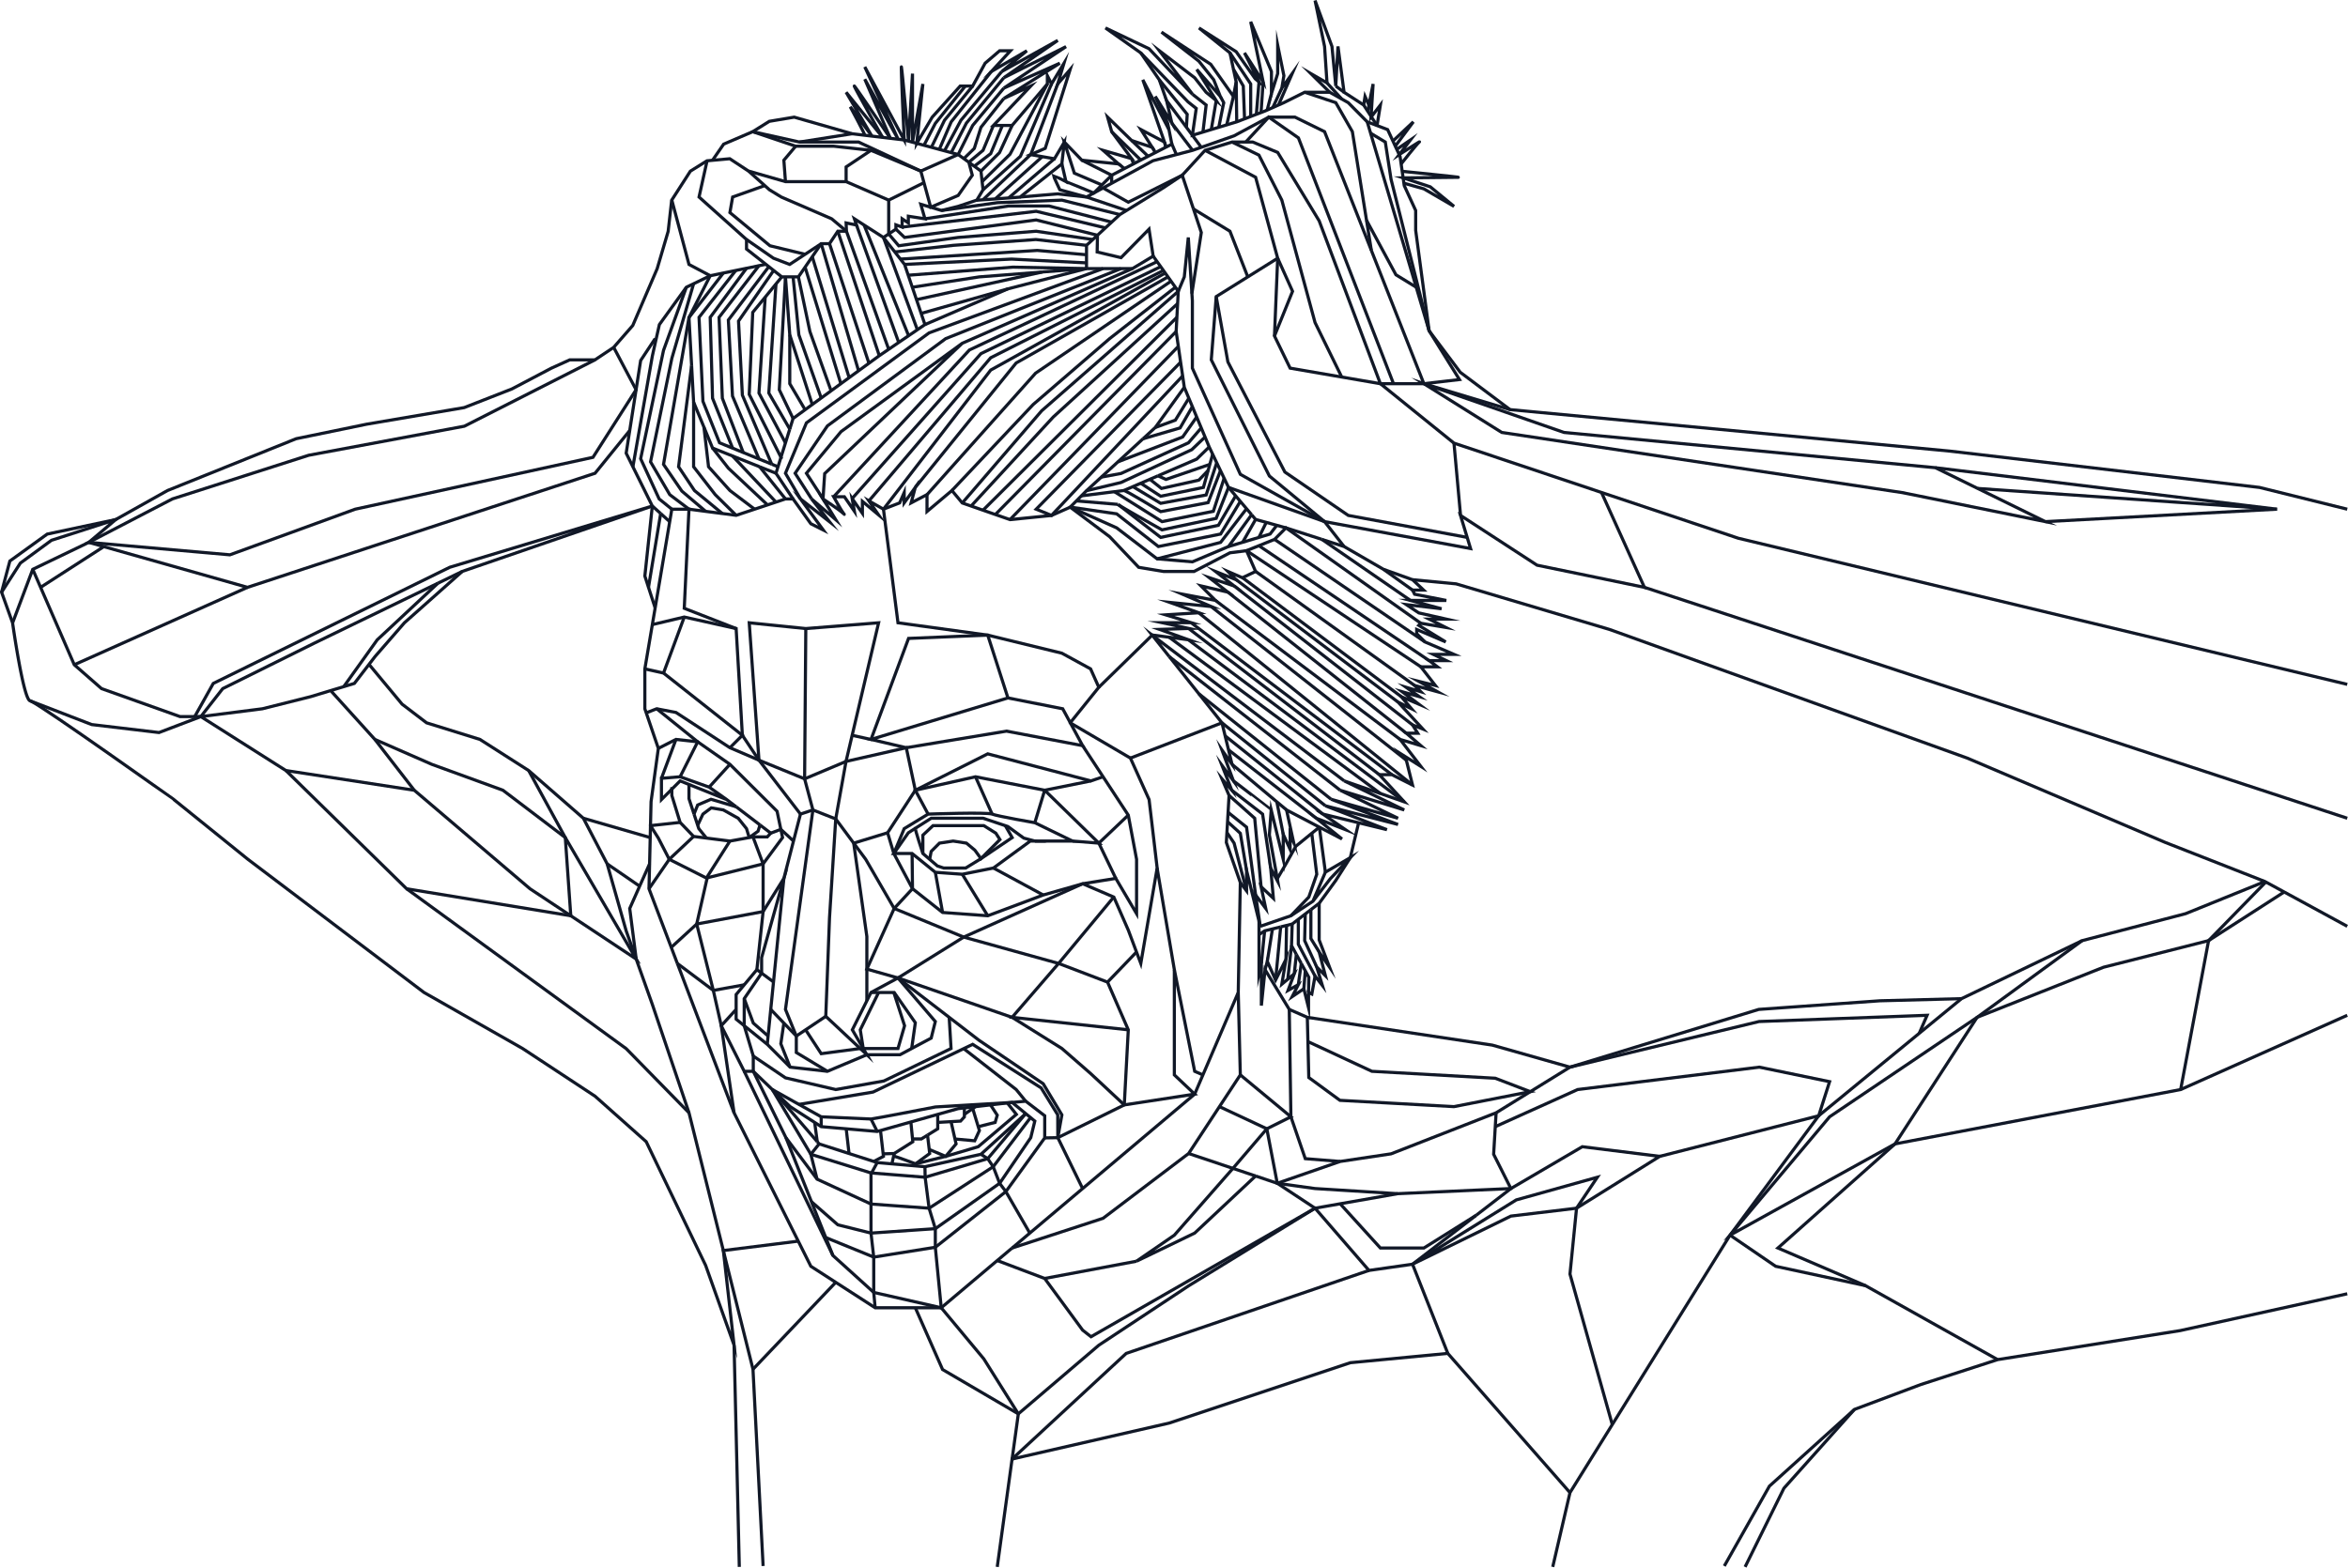 <svg xmlns="http://www.w3.org/2000/svg" viewBox="0 0 1495.14 998.49"><defs><style>.cls-1{fill:none;stroke:#111827;stroke-miterlimit:10;stroke-width:2px;}</style></defs><g id="Layer_2" data-name="Layer 2"><g id="lines"><polyline class="cls-1" points="644.49 794.94 655.75 785.43 689.39 757.06 760.74 696.91 765.98 684.67 788.48 632.17 789.8 562.15 780.9 536.62 781.27 530.25 781.67 523.38 782.01 517.44 782.63 506.66 778.11 496.09 784.37 503.35 778.11 487.49 785.42 497.41 778.11 477.72 784.52 486.84 782.29 477.64 780.12 468.69 778.11 460.41"/><polyline class="cls-1" points="431.32 613.69 467.43 708.8 508.31 790.56 516.32 806.57 532.17 816.79 557.27 832.99 582.85 832.99 599.35 832.99 635.02 802.91 644.47 794.94"/><polyline class="cls-1" points="414.21 525.91 414.04 533.5 413.64 550.26 413.26 566.11 427.37 603.26 431.31 613.67"/><polyline class="cls-1" points="468.75 400.37 435.72 387.47 438.72 324.33 427.8 324.33 426.46 332.26 417.19 387.19 415.39 397.84 410.62 426.06 410.62 451.46 411.5 454.05 419.21 476.68 414.58 510.62 414.21 525.89"/><polyline class="cls-1" points="571.81 622.92 604.41 648 623.33 662.56 664.29 690.3 676.18 710.12 673.58 724.65 673.54 710.12 662.97 692.95 619.37 665.2 613.66 667.94 564.32 691.59 555.95 695.59 508.75 703.46 508.39 703.52"/><polyline class="cls-1" points="525.83 647.36 512.99 655.95 507.07 659.92 499.14 651.66 490.79 642.95"/><polyline class="cls-1" points="549.69 667.86 551.99 671.81 547.76 667.86 525.83 647.36 528.21 584.61 532.17 521.63 517.64 515.9 509.71 518.55 505.27 535.72 499.14 559.5 492.55 625.45 490.79 642.95 489.1 659.92 488.57 665.2"/><polyline class="cls-1" points="492.55 625.45 484.98 619.86 481.96 617.64 473.9 627.29 468.75 633.49 468.75 642.95 468.75 649.16 473.9 653.34 488.57 665.2 503.1 679.73 526.88 682.38 551.99 671.81 573.13 671.81 580.53 667.86 592.95 661.24 595.59 650.67 571.81 622.92 554.63 632.17 551.99 637.46 542.74 655.95 549.68 667.84"/><polyline class="cls-1" points="479.67 682.38 500.46 724.65 520.28 751.08 554.63 766.93 591.62 769.58 632.45 743.15 656.23 711.85"/><path class="cls-1" d="M491.81,694l16.93,9.46,14.18,7.9s30.39,1.4,31.71,1.4,41-7.67,41-7.67l48.88-2.9,8.67-.76,12.07,9.27v14.1L640.51,759l-44.92,35.46-39.22,6.26-30.54-12.45"/><line class="cls-1" x1="520.41" y1="727.23" x2="491.79" y2="694"/><polyline class="cls-1" points="653.14 709.32 624.65 735.22 588.98 743.15 582.9 742.62 567.95 741.33 558.59 740.51 556.37 739.8 540.64 734.74 521.6 728.62 520.41 727.24"/><polyline class="cls-1" points="518.75 714.93 520.41 727.23 520.41 727.24"/><line class="cls-1" x1="538.84" y1="719" x2="540.64" y2="734.74"/><polyline class="cls-1" points="560.67 720.1 560.67 720.11 562.37 734.95 562.56 736.55 556.37 739.8"/><polyline class="cls-1" points="580.01 714.65 581.07 725.46 581.24 727.24 569.39 734.74 562.37 734.95"/><polyline class="cls-1" points="590.62 723.02 597.13 719 597.13 714.93 597.13 709.82"/><polyline class="cls-1" points="581.05 725.46 581.07 725.46 586.68 725.46 590.62 723.03"/><polyline class="cls-1" points="597.13 714.93 605.6 714.44 611.64 714.09 614.08 711.44 614.08 709.82 614.08 705.7"/><polyline class="cls-1" points="614.08 709.82 619.41 706.11 621.15 704.89"/><polyline class="cls-1" points="569.39 734.74 569.02 736.41 567.95 741.32"/><path class="cls-1" d="M569,736.41c1.46.14,14,4.91,14,4.91l9-6.58-.3-2.57L590.62,723h0"/><polyline class="cls-1" points="591.73 732.17 602.19 736.55 608.8 728.62 608.1 725.49 605.6 714.44"/><polyline class="cls-1" points="608.1 725.49 620.65 726.64 623.66 720.1 622.91 717.64 619.41 706.11"/><polyline class="cls-1" points="622.91 717.64 633.68 714.93 635.02 710.32 630.73 703.78"/><polyline class="cls-1" points="509.71 518.55 483.29 484.2 464.79 476.27 430.44 453.81 418.16 451.46 411.5 454.05"/><polyline class="cls-1" points="464.79 476.27 472.72 468.34 422.51 428.71 410.62 426.06"/><polygon class="cls-1" points="554.63 470.98 577.09 476.27 640.9 465.7 689.39 474.95 681.58 460.48 681.52 460.35 676.71 451.46 641.83 444.56 554.63 470.98"/><polyline class="cls-1" points="441.93 518.55 444.27 525.67 444.97 527.8 449.82 533.82"/><polyline class="cls-1" points="438.72 499.67 438.72 508.73 441.93 518.53"/><polyline class="cls-1" points="444.27 525.67 447.6 518.55 452.9 514.58 460.6 515.9 470.07 521.19 475.36 527.8 477.09 533.5"/><polygon class="cls-1" points="658.94 535.72 656.06 535.72 632.58 552.9 612.76 556.86 600.65 555.98 595.59 555.61 580.8 543.65 569.16 543.65 578.41 530.44 582.89 527.58 592.95 521.19 626.01 521.19 640.1 525.89 641.83 526.48 651.88 533.82 658.94 535.72"/><path class="cls-1" d="M582.89,527.58c-.51.22,4.77,16.07,4.77,16.07l4.32,3.7,4.93,4.23,4,1.32h14l9.79-6,19.82-13.39-4.37-7.61"/><polyline class="cls-1" points="543.61 537.04 551.99 596.5 551.99 617.28 551.99 637.46"/><polyline class="cls-1" points="554.63 632.17 559.47 632.17 569.16 632.17 569.39 632.17 582.85 651.43 580.53 667.86"/><polyline class="cls-1" points="468.75 642.95 459.28 653.34 473.9 682.38 479.67 682.38 491.79 694 491.81 694 503.1 704.84 518.75 714.93 522.92 717.63 538.84 719 558.59 720.69 560.67 720.11 580.01 714.65 597.13 709.82 610.12 706.16 614.08 705.7 621.15 704.89 621.17 704.88 630.73 703.78 641.43 702.54 644.47 702.19 653.14 709.32 656.23 711.85 658.94 714.09 656.36 724.65 636.54 753.72 595.59 782.62 554.63 785.43 533.49 780.14 516.71 765.43"/><polyline class="cls-1" points="483.95 525.47 490.79 530.69 488.57 533.08 479.48 533.08 477.09 533.5 464.79 535.72 449.82 533.82 441.67 532.78 433.08 523.83 427.8 506.66 427.8 502.69 427.8 501.37"/><line class="cls-1" x1="468.75" y1="513.87" x2="483.95" y2="525.46"/><polyline class="cls-1" points="462.75 509.3 451.58 501.37 433.08 494.77 421.19 495.76 421.19 509.3 427.8 502.69 433.08 497.41 438.72 499.67 462.75 509.3 468.74 513.87"/><polyline class="cls-1" points="569.16 543.65 565.2 530.44 582.85 503.35 621.17 494.77 665.22 503.35 699.71 537.04 682.99 535.72"/><line class="cls-1" x1="490.79" y1="530.69" x2="497.21" y2="528.26"/><polyline class="cls-1" points="689.39 474.95 702.41 494.77 718.46 519.21 723.74 547.35 723.74 581.97 710.51 559.5 689.39 562.91"/><polyline class="cls-1" points="415.38 397.84 415.39 397.84 435.72 393.03 468.75 400.37 472.72 468.34 483.29 484.2"/><polygon class="cls-1" points="538.72 485 512.35 496.09 483.29 484.2 477.09 396.69 513.11 400.37 559.47 396.69 542.63 468.34 538.72 485"/><path class="cls-1" d="M658.94,535.72h24l-24-11.68s-24-4.17-27.18-5.49-40.77,0-40.77,0l-15.22,9.25-6.61,15.85,11.89,22.41,19.16,15.15L629,583.3l35.33-13.23,25.1-7.16,19.82,8.49,9.25,21.13,5.2,13.89,2.73,7.25,10.42-60.77-5.14-43.6-11.89-26.43-38.2-22.39-.11-.07,0-.06,18.19-22.58-5.23-11.71-18.3-10L629,404.55l-50.46,2.09L554.63,471l-12-2.64"/><polyline class="cls-1" points="499.14 651.66 497.21 664.84 503.1 679.73"/><polyline class="cls-1" points="512.99 655.95 522.92 671.15 547.76 667.86"/><polyline class="cls-1" points="473.9 636.1 479.67 651.66 489.1 659.92"/><polyline class="cls-1" points="641.83 444.56 628.96 404.55 571.81 396.69 562.56 324.33 630.84 235.73 741.98 173.9"/><line class="cls-1" x1="435.72" y1="393.03" x2="422.51" y2="428.71"/><polyline class="cls-1" points="513.11 400.37 512.35 496.09 517.64 515.9 500.16 642.95 507.07 659.92 507.07 670.42 526.88 682.38"/><polyline class="cls-1" points="604.41 648 605.6 667.86 562.85 688.53 532.17 694 500.16 686.54 479.67 672.68 479.67 682.38"/><polyline class="cls-1" points="431.31 613.67 431.32 613.69 454.22 630.85 473.9 627.29"/><line class="cls-1" x1="705.25" y1="625.56" x2="723.66" y2="606.42"/><polyline class="cls-1" points="709.21 571.39 674.09 613.67 644.47 648 718.46 655.95"/><polyline class="cls-1" points="689.39 562.91 613.66 596.89 571.81 622.92"/><polyline class="cls-1" points="613.66 667.94 647.09 694 653.14 701.43"/><polyline class="cls-1" points="710.51 559.5 699.71 537.04 718.46 519.21"/><line class="cls-1" x1="595.59" y1="555.61" x2="600.21" y2="581.21"/><line class="cls-1" x1="612.76" y1="556.86" x2="628.96" y2="583.3"/><line class="cls-1" x1="632.58" y1="552.9" x2="664.29" y2="570.07"/><line class="cls-1" x1="479.48" y1="533.08" x2="485.93" y2="550.26"/><line class="cls-1" x1="464.79" y1="535.72" x2="449.82" y2="559.27"/><line class="cls-1" x1="441.67" y1="532.78" x2="426.17" y2="547.35"/><polyline class="cls-1" points="497.21 528.26 494.82 516.74 464.79 486.84 444.27 472.5 430.44 470.98 419.21 476.68"/><polyline class="cls-1" points="433.08 523.83 414.21 525.89 414.21 525.91 419.21 533.82 426.17 547.35 449.82 559.27 450.18 559.17 485.93 550.26 498.31 533.5 497.22 528.26"/><polyline class="cls-1" points="590.99 518.55 582.85 503.35 628.96 480.17 694.68 497.41 702.41 494.77"/><line class="cls-1" x1="621.17" y1="494.77" x2="631.76" y2="518.55"/><polyline class="cls-1" points="658.94 524.04 665.22 503.35 694.68 497.41"/><line class="cls-1" x1="451.58" y1="501.37" x2="464.79" y2="486.84"/><polyline class="cls-1" points="433.08 494.77 444.27 472.5 418.16 451.46"/><line class="cls-1" x1="430.44" y1="470.98" x2="421.19" y2="495.76"/><polyline class="cls-1" points="485.93 550.26 485.93 580.64 481.96 617.64"/><polyline class="cls-1" points="497.21 528.26 497.22 528.26 505.27 535.72"/><line class="cls-1" x1="565.2" y1="530.44" x2="543.61" y2="537.04"/><polyline class="cls-1" points="582.85 503.35 577.09 476.27 538.72 485 532.17 521.63 543.61 537.04 551.26 547.35 569.39 578.66 613.66 596.89 674.09 613.67 705.25 625.57 718.46 655.95 715.91 703.78"/><polyline class="cls-1" points="450.25 559.5 443.65 588.57 454.22 630.85 459.28 653.34 467.43 708.8"/><line class="cls-1" x1="473.9" y1="682.38" x2="530.37" y2="799.69"/><polyline class="cls-1" points="427.8 603.1 443.65 588.57 485.93 580.64 499.14 559.5 484.98 609.96 484.98 619.86 473.9 636.1 473.9 653.34 479.67 672.68"/><line class="cls-1" x1="426.17" y1="547.35" x2="413.26" y2="566.11"/><polyline class="cls-1" points="736.81 552.9 747.79 617.64 747.79 684.67 760.74 696.91 715.91 703.78 694.48 683.8 676.18 667.84 644.47 648 571.81 622.92 551.99 617.28 569.39 578.66 581.05 566.06 580.8 543.65"/><polyline class="cls-1" points="715.91 703.78 673.58 724.65 689.39 757.06"/><polyline class="cls-1" points="559.47 632.17 547.8 655.95 549.68 667.84 549.68 667.86 549.69 667.86 571.81 667.86 576.01 653.34 569.16 632.17"/><polyline class="cls-1" points="587.66 543.65 587.66 531.98 594.12 525.89 626.46 525.89 634.11 530.69 636.73 534.77 624.65 546.89 620.78 541.54 615.4 537.04 606.94 535.72 598.23 537.04 592.95 542.33 591.98 547.35"/><polyline class="cls-1" points="441.93 518.55 441.93 518.53 444.27 512.75 452.74 509.11 468.74 513.87 468.75 513.87"/><polyline class="cls-1" points="477.09 533.5 482.7 529.47 483.95 525.47 483.95 525.46"/><polyline class="cls-1" points="747.79 617.64 760.74 682.38 765.97 684.67"/><polyline class="cls-1" points="641.43 702.54 647.18 709.82 622.91 730.41 602.19 736.55 583.02 741.32"/><polyline class="cls-1" points="491.79 694 516.32 735.22 554.63 747.12 554.97 747.14 589.1 749.86 628.96 738.02 653.14 709.32"/><polyline class="cls-1" points="624.65 735.22 628.96 738.02 632.45 743.15 636.54 753.72 640.51 759.01 655.75 785.43"/><polyline class="cls-1" points="588.98 743.15 589.1 749.86 591.62 769.58 595.59 782.62 595.59 794.47 599.35 832.99 556.37 823.22 530.37 799.69 525.83 788.28 516.71 765.43 500.46 724.65"/><polyline class="cls-1" points="558.59 740.51 554.97 747.14 554.63 747.78 554.63 766.93 554.63 785.43 556.37 800.73 556.37 823.22 557.27 832.99"/><polyline class="cls-1" points="521.6 728.62 516.32 735.22 520.28 751.08"/><line class="cls-1" x1="558.59" y1="720.69" x2="554.63" y2="712.76"/><line class="cls-1" x1="522.92" y1="711.36" x2="522.92" y2="717.63"/><polyline class="cls-1" points="417.17 387.19 412.94 374.11 410.62 366.91 415.38 322.32 403.01 297.31 398.73 288.66 400.99 274.22 405.04 248.24 407.95 229.63 417.17 215.69"/><polyline class="cls-1" points="483.27 169.25 475.36 170.87 468.53 172.27 460.6 173.9 452.24 175.62 441.67 180.73 437.04 182.96 419.87 206.74 417.83 215.83 415.38 226.84 403.01 297.31"/><line class="cls-1" x1="487.25" y1="168.43" x2="483.29" y2="169.23"/><polyline class="cls-1" points="453.73 102.05 460.82 91.8 479.32 83.87"/><path class="cls-1" d="M566.94,88.1v0L550.67,50.43,571.9,88.69,550.67,42.6l25.1,46.56S573.56,41,574,42.6s4.52,47.3,4.52,47.3l2.53-43V90.57l6.61-37.09-3.87,37.83,9.82-16.69,17.83-19.81h7.93l7.93-14.54,9.24-7.93h6.89L631.26,45.56l22.62-13.22-16,13.22,35.67-19.82L639.19,49.52,678.82,29.7,639.19,56.13l35.67-15.86-9.25,5.83L639.19,62.73l17.17-7.92-23.78,25.1h11.89l22.46-26.43V48.2l2.64,5.28,7.23-12,.7-1.16-4,13.21,7.93-9.24-15.86,50.2-9.25,4,7.44,1.29,7.68,1.35,6.27-10.57-1.57,13.87-6.91,5.48-19.74,15.66-7.2.52-8.49.62-7.86.55-4,.29"/><path class="cls-1" d="M562,87.51a0,0,0,0,0,0,0c-.57-1-19.23-34-17.94-32.67s22.21,32.3,22.87,33.26"/><path class="cls-1" d="M550.67,86.16c0-1-9.25-18.14-9.25-18.14L555.2,86.7,538.78,58.77,562,87.48"/><polyline class="cls-1" points="744.55 418.23 733.68 404.55 855.98 497.41"/><polyline class="cls-1" points="719.78 482.88 778.11 460.41 763.38 441.89 744.57 418.24"/><polyline class="cls-1" points="210.56 439.88 238.7 470.98 274.94 486.84 320.25 503.35 359.96 533.5 405.11 610.89 363.44 583.3 337.49 566.11 263.79 503.35 182.05 490.8 127.88 456.45 167.09 451.46 197.94 443.71 210.56 439.88 218.89 437.36 225.65 435.31 234.98 423.18 238.86 418.14 257.52 396.69 294.35 363.97 415.38 322.32 286.43 361.32 135.81 435.31 123.98 456.45"/><path class="cls-1" d="M19.81,446.63a2.75,2.75,0,0,0-.62-.23C14.87,445.58,8,396.69,8,396.69l-7-19.51,5.28-19.82,23.78-17.17,43.6-9.25,33-18.5,81.92-33,44.92-9.25,62.09-10.57,30.39-11.89,25.11-13.21,11.67-5.29h16.07l11.89-7.92,12.21-14,15.54-36.18,7-23.78,2.23-19.82,11.9-18.5,10.57-6.6,3.47-.32,11.06-1L476.68,109,487,118.22l2.93,2.65,7.55,4.62,32.09,13.87,9.46,7.93"/><path class="cls-1" d="M405.11,610.89l10.27,28.86,23.34,69,21.88,87.75,6.83,60.29L449.33,806,411.5,727.24l-32.59-29-46.12-30.37L270,632.17,157.87,547.35l-47.39-38.24S28.86,451,19.83,446.65"/><polyline class="cls-1" points="234.98 423.18 256.04 448.52 271.63 460.41 305.61 470.98 336.63 490.8 371.47 521.19 386.63 550.26 398.73 592.92 405.11 610.86"/><polyline class="cls-1" points="1.05 377.18 12.94 358.68 32.76 344.15 73.71 330.94 56.54 345.47 20.86 362.64 8.04 396.69"/><line class="cls-1" x1="371.47" y1="521.19" x2="414.04" y2="533.5"/><polyline class="cls-1" points="801.7 586.59 801.7 586.74 801.7 595.32 801.7 620.28 803.2 613.67 803.2 640.53 805.55 617.64 820.97 642.95 832.47 648 950.24 665.69 999.72 679.73 1119.93 642.95 1197.07 637.46 1249.04 636.1"/><polyline class="cls-1" points="815.5 590.39 810.26 591.69 805.29 592.92 801.7 595.32"/><polyline class="cls-1" points="834.73 579.43 831.16 582.16 826.73 585.57 822.83 588.57 819.23 589.47 815.5 590.38"/><polyline class="cls-1" points="865.14 524.07 859.83 546.29 850.58 560.83 840.01 575.36 834.73 579.41"/><polyline class="cls-1" points="840.13 526.86 835.29 530.78 825.15 539.03 823.44 542.08 818.87 550.26 813.34 559.69 813.32 559.7"/><line class="cls-1" x1="467.43" y1="856.84" x2="470.77" y2="998.05"/><line class="cls-1" x1="873.24" y1="159.51" x2="906.68" y2="244.4"/><polyline class="cls-1" points="717.31 134.08 691.86 125.49 696.5 122.95 702.41 119.73 707.89 116.73 734.21 102.37 749.09 98.47 759.42 95.76 764.95 93.82 766.49 93.29 785.84 86.51 807.9 74.62 824.62 74.62 843.45 83.87 873.24 159.5"/><polyline class="cls-1" points="746.2 91.8 744.36 82.55 743.56 78.59 735.63 61.41 746.2 78.4 742.82 64.05 755.48 81.08 759.27 86.17 764.95 93.82"/><polyline class="cls-1" points="734.31 163.14 736.81 166.66 739.1 169.84 740.83 172.27 741.98 173.9 743.73 176.36 745.69 179.1 748.44 182.96 750.29 185.55 754.13 176.36 756.68 151.25 758.97 186.91 759.27 191.55 759.27 234.51 789.8 302.11 843.45 332.26"/><polyline class="cls-1" points="796.99 327.83 793.77 324.03 789.8 319.35 786.83 315.83 782.29 310.47 779.5 304.62 777.17 299.76 774.78 294.75 772.19 289.32 769.99 284.69 767.34 278.35 764.93 272.57 762.02 265.6 759.27 259.01 757.02 253.65 754.13 246.7 753.08 239.43 751.79 230.7 750.33 220.62 748.94 211.16 749.41 202.12 749.88 193.37 750.29 185.55 663.29 261.68 612.76 320.37"/><polyline class="cls-1" points="841.74 343.57 818.87 336.22 813.03 334.6 806.32 332.73 799.54 330.86 796.99 327.85"/><polyline class="cls-1" points="789.8 562.15 793.77 567.43 793.77 554.38 801.7 586.74 802.5 590.02 799.54 570.07 805.99 578.66 803.02 564.79 810.86 572.2 809.12 552.9 813.65 561.49 813.34 559.69 808.3 531.76 809.46 515.9 817.13 547.35 817.13 531.39 821.51 541.01 821.51 531.73 823.76 536.62 819.23 515.9 840.13 526.86 854.54 534.4 838.21 521.19 856.76 528.46 842.4 518.55 865.14 524.07 883.16 528.46 843.97 513.26 890.22 525.15 847.62 509.11 890.22 521.19 853.37 503.35 894.18 515.9 855.98 497.41 878.99 505.43 894.18 510.73 878.33 493.44 886.3 493.44 899.46 500.05 895.5 484.2 892.05 480.17 904.75 488.16 891.54 470.98 904.75 474.95 895.5 467.02 902.77 467.02 899.46 461.74 906.07 464.38 890.22 447.2 898.84 451.46 892.22 443.71 903.43 448.52 892.86 440.6 903.72 443.71 895.36 437.77 904.75 440.6 900.78 436.63 915.32 440.6 903.43 433.99 914 436.63 904.75 424.74 915.32 424.74 910.03 420.78 920.97 420.78 912.68 416.81 925.85 416.81 907.39 408.89 902.11 403.6 902.11 400.96 920.6 408.89 903.43 398.32 904.75 397 920.6 399.64 910.03 394.35 920.97 394.35 903.43 390.39 895.5 385.11 917.96 387.75 898.14 382.46 920.97 382.46 900.78 378.5 899.46 375.86 906.51 375.86 899.46 369.25 880.97 362.64 855.86 348.11 841.75 343.58"/><polyline class="cls-1" points="899.46 369.25 927.21 371.89 1024.98 400.96 1252.69 482.88 1378.84 536.62 1442.25 561.49 1442.7 561.74 1454.5 568.16 1494.66 590.02"/><polyline class="cls-1" points="1442.25 561.49 1391.73 581.97 1325.87 599.14 1249.04 636.1 1222.12 658.17 1158.09 710.7 1101.65 786.75 1026.66 907.39 999.72 950.74 988.74 998.05"/><polyline class="cls-1" points="582.85 832.99 600.21 872.34 648.44 900.57 699.71 856.84 756.88 819.03 837.39 769.58 853.37 766.76 889.96 760.33 962.09 757.06 1007.57 730.41 1056.87 736.55 1003.9 769.58 999.72 811.54 1026.66 907.39"/><polyline class="cls-1" points="799.53 749.06 785.1 744.21 756.88 734.74"/><polyline class="cls-1" points="1222.12 658.17 1227.12 646.7 1120.11 650.67 999.72 679.73 974.43 695.36 952.68 708.8 885.78 734.95 853.37 739.8 813.32 753.7 799.54 749.06"/><polyline class="cls-1" points="1454.5 568.16 1406.36 599.14 1339.46 616.09 1258.96 648 1165.03 711.36 1101.65 786.75 1206.7 728.62 1388.59 694 1494.66 646.7"/><path class="cls-1" d="M649.53,125.49l24-2,18.32,2-17-4.62s-4.16-8.84-4.16-9.24h0c.2,0,8.1,4.07,8.1,4.07l-2.62-11.34"/><polyline class="cls-1" points="502.9 273.31 505.01 266.57 512.67 260.98 517.23 257.66 522.92 253.51 529.22 248.93 535.43 244.4 540.71 240.55 546.7 236.18 553.31 231.37 559.91 226.56 565.9 222.48 572.28 218.13 578.57 213.84 584.15 210.03 588.98 206.74 586.56 199.62 583.6 190.86 580.92 182.96 578.33 175.31 576.01 168.43 573.35 165.03 569.8 160.5 562.56 151.25"/><polyline class="cls-1" points="505.01 317.79 494.12 301.45 495.41 297.31 497.29 291.29 500.16 282.12 502.9 273.32"/><polyline class="cls-1" points="691.86 171.07 641.83 183.98 588.98 206.74"/><polyline class="cls-1" points="509.71 317.73 500.16 301.45 513.51 269.36 591.62 212.03 702.41 171.07"/><polyline class="cls-1" points="516.76 317.73 506.31 301.45 526.88 271.27 602.19 215.69 713.84 171.07"/><polyline class="cls-1" points="1111.23 998.05 1135.96 947.94 1180.88 897.73 1223.16 881.88 1272.04 866.02 1388.31 847.53 1494.66 824.09"/><polyline class="cls-1" points="1494.66 435.91 1106.89 342.83 1019.79 313.68 925.85 282.25 878.99 244.4 887.35 244.4 906.68 244.4 961.56 260.91"/><polyline class="cls-1" points="1259.33 311.12 1232.41 297.91 995.91 275.45 906.68 244.4 956.28 275.45 1211.27 313.76 1302.43 332.26 1259.35 311.12"/><polyline class="cls-1" points="1232.41 297.91 1449.92 324.33 1259.35 311.12 1259.33 311.12"/><line class="cls-1" x1="1302.43" y1="332.26" x2="1449.92" y2="324.33"/><polyline class="cls-1" points="476.68 108.97 500.16 115.69 538.78 115.69 565.9 127.47 588.36 116.35"/><polyline class="cls-1" points="522.92 155.23 512.67 161.97 502.83 168.43 492.53 164.47 475.36 152.57"/><polyline class="cls-1" points="258.92 566.11 398.73 667.94 438.72 708.8"/><polyline class="cls-1" points="278.86 371.48 200.38 409.55 141.83 438.62 127.88 456.45 123.98 456.45 114.67 456.45 64.66 438.62 47.29 423.42 25.85 374.11 20.86 362.64"/><line class="cls-1" x1="294.35" y1="363.97" x2="278.87" y2="371.47"/><polyline class="cls-1" points="278.87 371.47 278.86 371.48 240.18 407.57 218.89 437.36"/><polyline class="cls-1" points="400.99 274.22 378.91 301.45 157.61 374.11 66.1 348.18 56.54 345.47 109.78 317.79 196.58 289.98 295.68 271.48 378.91 229.2"/><polyline class="cls-1" points="644.47 794.94 644.49 794.94 702.41 776 756.88 734.74 776.51 704.88 789.8 684.67 788.48 632.17"/><polyline class="cls-1" points="776.51 704.88 806.68 719 813.32 753.7 837.39 757.06 889.96 760.33"/><polyline class="cls-1" points="939.95 774.11 962.09 757.06 951.11 735.22 952.15 717.63 952.68 708.8"/><polyline class="cls-1" points="635.02 802.91 665.22 814.33 689.39 847.25 694.74 851.44 837.39 769.58 871.72 809.21 899.46 805.26 939.93 774.12"/><polyline class="cls-1" points="599.35 832.99 626.46 865.55 648.44 900.57 644.49 929.32"/><polyline class="cls-1" points="413.63 550.26 407.3 564.46 400.99 578.66 405.11 610.86 405.11 610.89"/><polyline class="cls-1" points="127.88 456.45 101.25 466.6 58.39 461.52 19.83 446.65 19.81 446.63 19.19 446.4"/><polyline class="cls-1" points="836.05 574.04 843.97 555.54 859.83 546.29 847.11 559.7 836.05 574.04 822.01 583.3 802.5 590.02"/><line class="cls-1" x1="840.13" y1="526.86" x2="843.97" y2="555.54"/><polyline class="cls-1" points="822.01 583.3 833.42 571.39 838.48 556.86 835.29 530.78"/><polyline class="cls-1" points="840.01 575.36 840.01 598.72 846.58 615.99 840.01 606.42 843.97 621.46 838.48 615.99 842.06 627.73 837.39 621.72 835.33 633.16 833.23 632.17 833.23 641.84 830.25 629.82 822.83 634.81 826.73 627.2 820.19 630.85 824.15 620.28 820.03 623.72 816.23 626.89 818.87 611.03 812.26 624.24 806.98 612.35 805.55 617.64"/><polyline class="cls-1" points="635.02 998.05 644.47 929.34 644.49 929.34 644.49 929.32 717.14 862.06 871.72 809.21"/><polyline class="cls-1" points="999.72 950.74 921.92 862.06 859.83 867.99 744.66 906.4 644.49 929.34"/><line class="cls-1" x1="386.63" y1="550.26" x2="407.3" y2="564.46"/><polyline class="cls-1" points="820.97 642.95 822.01 711.36 831.16 738.02 853.37 739.8"/><polyline class="cls-1" points="1056.87 736.55 1158.09 710.7 1165.03 688.98 1120.29 679.73 1004.59 694 952.15 717.63"/><polyline class="cls-1" points="1101.65 786.75 1130.67 806.57 1187.88 818.91 1272.04 866.02"/><polyline class="cls-1" points="1180.88 897.73 1126.71 946.62 1097.99 997.48"/><polyline class="cls-1" points="485.93 997.48 479.48 872.17 460.6 796.55 508.31 790.56"/><polyline class="cls-1" points="691.86 156.27 659.64 152.57 607.02 156.27 572.69 160.17 569.8 160.5"/><polyline class="cls-1" points="440.4 232.86 438.72 202.28 460.6 173.9"/><polyline class="cls-1" points="483.73 297.31 466.43 290.43 453.73 285.38 448.25 272.08 441.67 256.12 440.4 232.89"/><line class="cls-1" x1="494.12" y1="301.45" x2="483.73" y2="297.33"/><polyline class="cls-1" points="767.34 278.35 758.88 286.43 713.84 307.33 691.86 312.56 688.6 315.83 685.42 319.05 681.47 323.01 711.05 336.22 736.81 355.95 777.25 345.48 779.83 342.14 793.77 324.03"/><line class="cls-1" x1="420.7" y1="327.11" x2="426.45" y2="332.26"/><line class="cls-1" x1="415.38" y1="322.32" x2="420.7" y2="327.09"/><polyline class="cls-1" points="437.04 182.96 422.51 223.18 407.95 292.17 419.72 317.79 427.8 324.33"/><line class="cls-1" x1="25.85" y1="374.11" x2="66.1" y2="348.18"/><polyline class="cls-1" points="853.37 766.76 878.99 794.94 906.68 794.94 939.93 774.12 939.95 774.11"/><line class="cls-1" x1="813.32" y1="753.69" x2="837.39" y2="769.58"/><polyline class="cls-1" points="870.62 77.61 872.76 84.84 901.82 182.96 910.03 210.71 929.34 241.76 906.68 244.4"/><polyline class="cls-1" points="830.76 58.77 850.58 65.38 861.15 83.87 870.17 140.33 873.24 159.5 873.24 159.51"/><polyline class="cls-1" points="793.27 90.48 807.9 74.62 826.8 87.83 887.35 244.4"/><polyline class="cls-1" points="759.97 133.11 764.95 148.1 758.97 186.91 758.97 186.95"/><polyline class="cls-1" points="702.41 119.73 718.46 128.79 752.81 111.62 759.96 133.11"/><polyline class="cls-1" points="759.96 133.11 759.97 133.11 783.2 147.29 794.55 176.36"/><polyline class="cls-1" points="774.45 188.91 781.88 230.53 818.18 300.68 858.51 328.29 934.29 342.3"/><polyline class="cls-1" points="855.86 348.11 843.45 332.26 808.3 303.19 771.31 229.2 774.45 188.91 794.55 176.36 813.59 164.47 799.54 112.9 767.34 95.76"/><polyline class="cls-1" points="486.96 118.22 466.52 125.49 464.79 135.4 490.29 156.54 512.67 161.97"/><polyline class="cls-1" points="506.67 93.12 499.14 102.05 500.16 115.69"/><polyline class="cls-1" points="554.63 95.76 538.78 106.33 538.78 115.69"/><polyline class="cls-1" points="479.32 83.87 509.1 90.48 546.7 90.48 586.34 108.97"/><polyline class="cls-1" points="744.36 82.55 727.71 50.84 741.51 90.48 726.53 82.55 733.68 93.82 720.61 89.51 705.29 74.62 707.89 83.87 720.61 101.05 702.41 95.76 712.25 104.4 688.9 102.05 677.75 90.48 684.11 110.3 701.65 117.81"/><polyline class="cls-1" points="742.82 64.05 738.21 50.84 726.39 33.67 703.93 17.81 731.67 31.02 755.45 56.13 759.42 60.09 738.28 32.34 760.74 49.52 768 58.77 774.45 64.05 762.06 44.24 777.05 61.41 772.88 50.84 763.38 38.95 739.6 20.45 770.96 40.93 785.42 61.41 787.16 52.16 785.43 44.09 783.2 33.67 763.47 17.81 787.16 32.93 799.28 50.18 801.7 52.16 792.45 33.67 804.34 52.16 796.41 13.85 809.62 45.56 809.62 59.59 813.59 46.88 813.59 28.75 817.55 48.2 816.23 56.13 822.83 46.88 814.11 66.89"/><polyline class="cls-1" points="500.16 176.36 502.9 213.26 517.23 257.66"/><line class="cls-1" x1="479.48" y1="872.17" x2="532.17" y2="816.8"/><polyline class="cls-1" points="899.46 805.26 962.09 774.6 1003.9 769.58 1017.14 749.86 965.52 764.29 899.46 805.26 921.92 862.06"/><polyline class="cls-1" points="1187.88 818.91 1132.13 794.94 1206.7 728.62 1258.96 648 1325.87 599.14"/><polyline class="cls-1" points="789.8 684.67 822.01 711.36 806.68 719 785.1 744.21 747.79 786.75 723.66 803.35 760.74 785.43 799.53 749.06 799.54 749.06"/><line class="cls-1" x1="665.21" y1="814.32" x2="723.66" y2="803.35"/><polyline class="cls-1" points="904.75 424.74 793.77 350.75 801.64 347.58 811.6 343.57 818.87 336.22 904.75 397"/><polyline class="cls-1" points="681.47 323.01 711.05 327.29 737.62 348.11 777.25 340.16 789.8 319.35"/><polyline class="cls-1" points="736.81 355.95 759.27 357.86 782.29 348.11 796.99 327.85 796.99 327.83"/><polyline class="cls-1" points="782.29 348.11 791.27 345.42 801.64 342.3 808.76 340.16 813.03 334.6"/><line class="cls-1" x1="791.27" y1="345.4" x2="799.54" y2="330.86"/><line class="cls-1" x1="801.64" y1="342.3" x2="806.32" y2="332.73"/><polyline class="cls-1" points="606.16 312.44 657.89 257.66 706.57 215.69 748.44 182.96"/><polyline class="cls-1" points="727.84 279.49 735.63 272.31 754.13 246.7"/><polyline class="cls-1" points="691.86 312.56 701.28 303.9 711.87 294.17 727.83 279.49"/><polyline class="cls-1" points="784.52 90.48 801.64 98.79 816.23 127.47 837.37 205.42 854.37 240.14"/><polyline class="cls-1" points="872.76 84.84 882.12 90.48 885.78 114.18 910.03 210.71"/><polyline class="cls-1" points="870.17 140.33 888.89 175.03 901.82 182.96"/><line class="cls-1" x1="813.59" y1="164.47" x2="811.55" y2="214.01"/><polyline class="cls-1" points="390.8 221.28 405.04 248.24 377.59 291.3 226.17 324.33 146.38 353.4 56.54 345.47"/><line class="cls-1" x1="925.85" y1="282.25" x2="930.04" y2="328.29"/><line class="cls-1" x1="1047.11" y1="374.11" x2="1494.67" y2="521.19"/><line class="cls-1" x1="157.61" y1="374.11" x2="47.29" y2="423.42"/><polyline class="cls-1" points="1442.48 562.15 1406.36 599.14 1388.59 694"/><polyline class="cls-1" points="336.63 490.8 359.96 533.5 363.46 583.3 363.44 583.3 258.92 566.11 182.05 490.8"/><line class="cls-1" x1="238.7" y1="470.98" x2="263.79" y2="503.35"/><polyline class="cls-1" points="530.85 316.4 617.31 222.91 736.81 166.66"/><polyline class="cls-1" points="612.76 218.63 525.13 301.66 524.08 317.73 513.51 301.45 535.55 274.93 612.76 218.63 721.1 171.07"/><polyline class="cls-1" points="542.63 317.53 624.65 225.24 739.1 169.84"/><polyline class="cls-1" points="553.31 319.05 630.84 227.88 740.83 172.27"/><polyline class="cls-1" points="582.85 310.47 647.06 231.2 743.73 176.36"/><polyline class="cls-1" points="590.3 315.08 659.45 237.67 745.69 179.1"/><polyline class="cls-1" points="618.38 322.32 670.7 265.6 749.88 193.37"/><line class="cls-1" x1="749.41" y1="202.12" x2="625.98" y2="324.96"/><line class="cls-1" x1="633.84" y1="327.69" x2="748.94" y2="211.16"/><line class="cls-1" x1="643.15" y1="330.94" x2="750.33" y2="220.62"/><polyline class="cls-1" points="751.79 230.7 659.81 324.33 669.58 328.29 753.08 239.43"/><polyline class="cls-1" points="701.28 303.9 713.84 301.58 756.77 282.05 764.93 272.57"/><polyline class="cls-1" points="711.87 294.17 753.08 278.35 762.02 265.6"/><polyline class="cls-1" points="727.83 279.49 727.84 279.49 751.45 272.57 759.27 259.01"/><polyline class="cls-1" points="735.63 272.31 748.44 267.61 757.02 253.65"/><polyline class="cls-1" points="876.86 79.97 873.23 74.39 873.07 74.16 871.18 71.24 868.35 66.89 855.86 58.77 851.99 29.56 850.58 54.8 848.15 29.56 837.39 0.34 843.45 29.62 845 52.82 834.73 46.88 846.75 58.77"/><polyline class="cls-1" points="868.35 66.89 869.22 61.41 871.67 66.89 874.36 53.48 873.07 74.16 873.04 74.62 873.23 74.39 878.99 66.89 876.86 79.97"/><polyline class="cls-1" points="886.97 89.83 899.98 77.61 888.47 93.09"/><path class="cls-1" d="M889.42,95.14l8.72-6L891,98.46s14.38-9.3,12.76-8-11.09,13.37-11.52,13.91"/><path class="cls-1" d="M892.88,109.13s38.29,3.81,35.65,3.81-35,.36-35,.36L910.77,119l15.12,12.45-19.21-11.16L894,116.7"/><polyline class="cls-1" points="845 52.82 848.53 56.68 854.37 63.05"/><line class="cls-1" x1="850.58" y1="54.81" x2="855.86" y2="58.77"/><line class="cls-1" x1="871.67" y1="66.89" x2="871.18" y2="71.24"/><line class="cls-1" x1="816.23" y1="56.13" x2="810.48" y2="68.51"/><line class="cls-1" x1="809.62" y1="59.59" x2="806.9" y2="70.1"/><line class="cls-1" x1="804.34" y1="52.16" x2="802.99" y2="71.68"/><line class="cls-1" x1="801.69" y1="52.16" x2="800.02" y2="72.81"/><polyline class="cls-1" points="783.2 33.67 796.41 53.48 796.41 74.2"/><polyline class="cls-1" points="785.42 44.06 785.43 44.09 791.69 54.8 792.5 75.71"/><line class="cls-1" x1="787.16" y1="52.16" x2="787.52" y2="77.61"/><line class="cls-1" x1="785.42" y1="61.41" x2="781.14" y2="79.54"/><polyline class="cls-1" points="777.05 61.41 779.24 65.38 776.09 81.07 776.09 81.08"/><line class="cls-1" x1="774.45" y1="64.05" x2="771.31" y2="82.52"/><polyline class="cls-1" points="759.42 60.09 768.04 66.89 766 84.14"/><polyline class="cls-1" points="726.39 33.67 756.5 64.89 761.73 69.06 759.27 86.17 766 84.14 771.31 82.52 776.09 81.07 781.14 79.55 781.14 79.54 787.52 77.61 792.5 75.71 796.41 74.2 800.02 72.81 802.99 71.68 805.66 70.66 806.9 70.11 810.48 68.52 814.11 66.89 817.55 65.38 830.76 58.77 846.75 58.77 854.37 63.05 858.51 65.38 870.62 77.61 876.86 79.97 883.61 82.55 886.97 89.83 888.47 93.09 889.42 95.14 890.96 98.46 891.54 99.73 892.2 104.39 892.2 104.4 892.88 109.13 893.48 113.3 893.95 116.7 893.97 116.7 894.18 118.22 901.46 134.08 901.46 146.69 910.03 210.71 929.85 237.13 961.56 260.91 1241.65 287.34 1438.77 310.47 1494.66 324.33"/><polyline class="cls-1" points="738.21 50.84 755.98 72.81 755.48 81.08"/><line class="cls-1" x1="746.2" y1="78.4" x2="759.42" y2="95.76"/><line class="cls-1" x1="741.51" y1="90.48" x2="742.25" y2="93.82"/><line class="cls-1" x1="733.68" y1="93.82" x2="735.63" y2="97.22"/><line class="cls-1" x1="707.89" y1="83.87" x2="726.39" y2="101.95"/><line class="cls-1" x1="720.61" y1="101.05" x2="721.79" y2="104.35"/><line class="cls-1" x1="712.25" y1="104.4" x2="715.99" y2="107.38"/><line class="cls-1" x1="720.61" y1="89.51" x2="731.06" y2="99.55"/><polyline class="cls-1" points="688.9 102.05 707.89 111.62 707.89 116.73"/><path class="cls-1" d="M678.8,115.69c.27,0,17.7,7.26,17.7,7.26l5.15-5.14,6.24-6.19,8.1-4.24,5.8-3,3.79-2,.81-.42,4.67-2.4,4.57-2.33,6.62-3.4,4-2,2.88,6.67"/><polyline class="cls-1" points="712.36 321.63 739.1 342.3 775.84 334.6 786.83 315.83"/><line class="cls-1" x1="711.89" y1="321.29" x2="712.18" y2="321.52"/><line class="cls-1" x1="685.42" y1="319.05" x2="711.87" y2="321.27"/><path class="cls-1" d="M711.87,321.27l0,0a1.55,1.55,0,0,0,.29.23l.18.12c3.72,2.44,27.6,15.88,27.6,15.88l34.49-7.32,7.84-19.73,61.15,21.79,93,17.17-2.17-7.13-4.25-14L978.74,360l68.37,14.11-27.32-60.43"/><polyline class="cls-1" points="737.39 303.06 762.02 292.44 769.99 284.69"/><polyline class="cls-1" points="688.6 315.83 709.62 313.19 715.64 312.44 721.39 309.96 726.39 307.8 732.21 305.29 737.38 303.06"/><polyline class="cls-1" points="709.62 313.19 739.96 332.26 772.63 325.65 779.5 304.62"/><path class="cls-1" d="M715.65,312.44c1.49,0,23.45,13.45,23.45,13.45l30.2-5.75,7.87-20.38"/><polyline class="cls-1" points="721.39 309.96 739.1 320.59 768.04 315.28 774.78 294.75"/><polyline class="cls-1" points="726.39 307.8 739.1 316.09 766.29 310.47 769.31 299.65 770.38 295.79 772.19 289.32"/><polyline class="cls-1" points="732.21 305.29 739.6 311.12 763.38 305.83 769.3 299.65"/><polyline class="cls-1" points="737.38 303.06 737.39 303.06 742.44 305.38 770.38 295.79"/><line class="cls-1" x1="756.77" y1="407.57" x2="894.18" y2="510.73"/><line class="cls-1" x1="671.48" y1="101.05" x2="642.33" y2="126.01"/><line class="cls-1" x1="663.8" y1="99.7" x2="633.84" y2="126.61"/><polyline class="cls-1" points="673.54 53.48 656.36 98.41 625.98 127.18"/><polyline class="cls-1" points="669.58 53.48 649.76 99.56 625.98 120.87"/><polyline class="cls-1" points="666.93 53.48 643.15 98.26 625.39 115.69"/><polyline class="cls-1" points="644.47 79.91 636.47 97.22 624.65 108.97"/><polyline class="cls-1" points="632.58 79.91 625.98 95.76 616.91 103.35 619.13 111.62 610.12 124.5 592.64 132 588.36 116.35 586.34 108.97 554.63 95.76 530.85 93.12 506.67 93.12 479.32 83.87 489.89 77.27 505.75 74.62 542.63 85.19 550.67 86.16 555.2 86.7 562.02 87.5 566.94 88.1 571.9 88.69 575.77 89.16 578.52 89.9 583.79 91.31 588.36 92.54 593.1 93.82 598.12 95.17 601.43 96.07 605.7 97.22 610.12 98.41 613.75 101.05 616.91 103.35 620.41 105.88 624.65 108.97 625.39 115.69 625.98 120.87 622.01 127.47 610.12 131.44 599.55 134.08 592.64 132 586.34 130.11 588.98 139.36 578.41 137.72 578.41 142 574.45 139.36 574.45 144.65 570.49 143.21 570.49 145.97 565.9 149.02 562.56 151.25 550.22 143.33 544.06 139.36 545.38 143.33 538.78 142 538.99 147.29 533.49 147.29 528.21 155.22 522.92 155.23 517.23 163.51 512.67 170.16 508.4 176.36 505.01 176.36 500.16 176.36 497.82 176.36 492.64 172.27 489.57 169.84 487.45 168.18 475.36 158.63 475.36 152.57 445.13 125.49 450.25 102.37"/><polyline class="cls-1" points="638.29 79.91 630.84 97.88 620.41 105.88"/><polyline class="cls-1" points="565.9 127.47 565.9 149.02 572.28 156.54 610.07 151.25 659.81 147.29 695.87 152.57"/><line class="cls-1" x1="509.1" y1="90.48" x2="542.63" y2="85.19"/><line class="cls-1" x1="744.57" y1="405.97" x2="878.99" y2="505.43"/><line class="cls-1" x1="756.93" y1="400.37" x2="878.32" y2="493.44"/><line class="cls-1" x1="758.5" y1="396.69" x2="886.3" y2="493.44"/><line class="cls-1" x1="763.38" y1="390.39" x2="899.46" y2="500.05"/><line class="cls-1" x1="771.31" y1="386.43" x2="895.5" y2="484.2"/><line class="cls-1" x1="891.54" y1="470.98" x2="773.95" y2="382.46"/><line class="cls-1" x1="781.88" y1="377.18" x2="895.5" y2="467.02"/><line class="cls-1" x1="785.84" y1="373.22" x2="899.46" y2="461.74"/><line class="cls-1" x1="890.22" y1="447.2" x2="787.16" y2="369.25"/><line class="cls-1" x1="791.13" y1="367.93" x2="892.22" y2="443.71"/><line class="cls-1" x1="799.54" y1="363.97" x2="900.79" y2="436.63"/><line class="cls-1" x1="910.03" y1="420.78" x2="801.64" y2="347.58"/><line class="cls-1" x1="811.6" y1="343.57" x2="907.39" y2="408.89"/><polyline class="cls-1" points="841.74 343.57 841.75 343.58 898.14 382.46"/><line class="cls-1" x1="899.46" y1="375.86" x2="880.97" y2="362.65"/><polyline class="cls-1" points="853.37 503.35 744.57 418.24 744.55 418.23"/><line class="cls-1" x1="847.62" y1="509.11" x2="763.38" y2="441.89"/><line class="cls-1" x1="843.97" y1="513.26" x2="778.11" y2="460.41"/><polyline class="cls-1" points="784.52 486.84 813.04 510.73 819.23 515.9"/><line class="cls-1" x1="838.21" y1="521.19" x2="782.29" y2="477.64"/><line class="cls-1" x1="780.12" y1="468.69" x2="842.4" y2="518.55"/><path class="cls-1" d="M809.46,515.9c0-.11-24-18.49-24-18.49"/><polyline class="cls-1" points="784.37 503.35 803.98 518.55 809.12 552.9"/><polyline class="cls-1" points="782.63 506.66 798.96 521.19 803.02 564.79"/><polyline class="cls-1" points="782.01 517.44 793.77 526.86 799.54 570.07"/><polyline class="cls-1" points="793.77 554.38 789.8 530.78 781.67 523.38"/><polyline class="cls-1" points="781.27 530.25 785.84 537.04 793.77 567.43"/><polyline class="cls-1" points="840.01 606.42 834.73 597.82 834.73 579.43 834.73 579.41"/><polyline class="cls-1" points="831.16 582.16 830.76 599.14 838.48 615.99"/><polyline class="cls-1" points="837.39 621.72 826.73 601.43 826.73 585.57"/><polyline class="cls-1" points="825.48 607.93 822.4 602.3 822.83 588.57"/><line class="cls-1" x1="828.61" y1="613.67" x2="825.48" y2="607.94"/><polyline class="cls-1" points="833.23 632.17 833.42 622.5 831.16 618.36 828.61 613.69"/><line class="cls-1" x1="803.2" y1="613.67" x2="805.29" y2="592.92"/><line class="cls-1" x1="806.98" y1="612.35" x2="810.26" y2="591.69"/><polyline class="cls-1" points="812.26 624.24 815.5 590.39 815.5 590.38"/><polyline class="cls-1" points="818.87 611.03 819.23 589.47 819.23 589.46"/><line class="cls-1" x1="822.4" y1="602.3" x2="820.03" y2="623.71"/><polyline class="cls-1" points="824.15 620.28 825.48 607.94 825.48 607.93"/><polyline class="cls-1" points="826.73 627.2 828.61 613.69 828.61 613.67"/><line class="cls-1" x1="830.25" y1="629.82" x2="831.16" y2="618.36"/><polyline class="cls-1" points="639.19 62.73 624.65 81.08 620.41 94.53 613.75 101.05"/><polyline class="cls-1" points="639.19 56.13 619.38 79.91 610.12 98.41 586.34 108.97"/><polyline class="cls-1" points="639.19 49.52 615.38 78.4 605.7 97.22"/><polyline class="cls-1" points="637.87 45.56 611.89 76.61 601.43 96.07"/><polyline class="cls-1" points="631.26 45.56 622.13 57.01 605.7 77.61 598.12 95.17"/><polyline class="cls-1" points="619.37 54.8 601.43 76.61 593.1 93.82"/><polyline class="cls-1" points="614.69 54.8 595.59 78.59 588.36 92.54"/><line class="cls-1" x1="491.4" y1="295.67" x2="495.41" y2="297.31"/><polyline class="cls-1" points="468.53 172.27 445.13 202.12 447.61 255.63 458.18 282.05 466.52 285.47 473.27 288.24 483.29 292.34 491.4 295.66"/><polyline class="cls-1" points="475.36 170.87 452.24 202.12 453.73 253.65 466.52 285.47"/><polyline class="cls-1" points="473.27 288.24 459.97 253.65 457.88 202.12 483.27 169.25 483.29 169.24"/><polyline class="cls-1" points="489.57 169.84 463.8 203.84 466.43 252.27 483.29 292.34"/><polyline class="cls-1" points="491.4 295.67 491.4 295.66 472.72 251.66 470.27 204.54 492.64 172.27"/><polyline class="cls-1" points="497.82 176.36 494.12 180.88 487.25 189.28 479.32 198.96 477.09 251.23 497.29 291.29 497.82 292.34"/><polyline class="cls-1" points="487.25 189.28 483.29 250.36 500.16 282.12"/><polyline class="cls-1" points="494.12 180.88 489.57 250.36 502.9 273.31 502.9 273.32"/><polyline class="cls-1" points="500.16 176.36 496.23 248.24 505.01 266.57"/><polyline class="cls-1" points="502.9 213.26 502.9 244.4 512.67 260.98"/><polyline class="cls-1" points="832.84 663.44 832.85 663.44 873.58 682.38 952.15 686.79 974.43 695.35 925.85 704.88 853.22 700.87 833.4 686.34 832.85 663.44 832.47 648"/><path class="cls-1" d="M537,326.89c-1.74-2.52-6.16-10.49-6.16-10.49h6.83l6.38,9.25-1.43-8.12,6.54,9.44v-7.62l10.3,8.63-6.16-8.93,9.25,5.28,10.32-4,2.89-6.61v6.61l7.08-9.9-2.67,9.9,10.12-5.29V325.8l15.86-13.36,6.6,7.93,5.62,1.95L626,325l7.86,2.74,9.31,3.24,26.42-2.65,11.9-5.28,25.1,18.81,18.5,19.5L740.92,364h19.42l22.86-11.89,10.57-1.33L799.54,364l-8.41,4-9.25-4,5.28,5.28L774,364l11.89,9.25L770,367.93l11.89,9.25-17.18-4,9.25,9.24-21.14-4,18.5,7.93-26.43-2.65,18.5,6.61-21.14,1.32,16.26,5H740l17,3.68-18.65.59,18.49,6.61-12.2-1.6h0l-10.87-1.42-34,33.22"/><path class="cls-1" d="M537,326.89c.46.39.7.65.67.74S537.39,327.46,537,326.89Z"/><path class="cls-1" d="M441.67,180.73l-6,20.65-7.84,26.79-13.58,66,12.24,20.91,12.27,9.25,10.61,1.39,10.61,1.37,8.81,1.15,11.76-3.91,8.22-2.73,5.39-1.8,6-2H505l11.31,15.79,7.92,4-14.53-19.82,18.5,14.54-11.45-14.54,15.41,13.22-8.09-13.22s10.2,6.84,12.93,9.17"/><polyline class="cls-1" points="427.8 127.47 438.72 168.43 452.24 175.62 438.72 202.28 422.51 295.79 434.19 312.82 449.33 325.7"/><polyline class="cls-1" points="440.4 232.86 440.4 232.89 432.1 297.31 442.2 312.44 459.94 327.09"/><polyline class="cls-1" points="441.67 256.12 441.67 297.31 455.45 315.08 468.75 328.24"/><polyline class="cls-1" points="448.25 272.08 451.18 297.31 464.79 312.44 480.51 324.33"/><polyline class="cls-1" points="453.73 285.38 463.8 298.2 488.73 321.6"/><line class="cls-1" x1="466.43" y1="290.43" x2="494.12" y2="319.8"/><polyline class="cls-1" points="483.73 297.31 483.73 297.32 500.16 317.79"/><line class="cls-1" x1="817.13" y1="531.39" x2="813.04" y2="510.73"/><polyline class="cls-1" points="505.01 176.36 508.69 213.26 522.92 253.51"/><polyline class="cls-1" points="508.4 176.36 515.72 211.16 529.22 248.93"/><line class="cls-1" x1="512.67" y1="170.16" x2="535.43" y2="244.4"/><line class="cls-1" x1="517.23" y1="163.51" x2="540.7" y2="240.55"/><line class="cls-1" x1="522.92" y1="155.23" x2="546.7" y2="236.18"/><line class="cls-1" x1="528.21" y1="155.22" x2="553.31" y2="231.37"/><line class="cls-1" x1="533.49" y1="147.29" x2="559.91" y2="226.56"/><line class="cls-1" x1="538.99" y1="147.29" x2="565.9" y2="222.48"/><line class="cls-1" x1="545.38" y1="143.33" x2="572.28" y2="218.13"/><line class="cls-1" x1="550.22" y1="143.33" x2="578.57" y2="213.84"/><line class="cls-1" x1="562.56" y1="151.25" x2="584.15" y2="210.03"/><polyline class="cls-1" points="573.35 165.03 660.51 159.51 691.86 162.27"/><polyline class="cls-1" points="691.86 167.44 644.13 165.03 576.01 168.43"/><polyline class="cls-1" points="663.76 173.25 623.57 176.36 580.92 182.96"/><polyline class="cls-1" points="578.33 175.31 645 170.16 691.86 171.07 663.8 173.24"/><polyline class="cls-1" points="583.6 190.86 663.76 173.25 663.8 173.24"/><line class="cls-1" x1="586.56" y1="199.62" x2="641.83" y2="183.98"/><polyline class="cls-1" points="420.7 327.09 420.7 327.11 412.94 374.11"/><polyline class="cls-1" points="570.49 145.97 576.01 151.25 659.81 140.09 698.84 149.84 698.64 160.5 713.84 164.12 731.67 145.97 734.31 163.14 721.1 171.07 713.84 171.07 702.41 171.07 691.86 171.07 691.86 167.44 691.86 162.27 691.86 156.27 695.87 152.57 695.88 152.57 698.84 149.84 703.91 145.15 707.88 141.49 713.08 136.68 717.31 134.08 717.32 134.08 740.92 119.54 752.81 111.62 767.34 95.76 784.52 90.48 793.27 90.48 797.71 90.48 813.59 97.08 840.01 140.68 878.99 244.4 854.37 240.16 821.51 234.49 811.55 214.01 823.06 185.55 813.59 164.47"/><polyline class="cls-1" points="574.45 144.65 659.81 134.59 703.91 145.15 703.93 145.15"/><polyline class="cls-1" points="588.98 139.36 642.33 131.2 659.81 131.2 667.99 131.2 707.88 141.49 707.89 141.49"/><polyline class="cls-1" points="713.08 136.68 676.18 127.47 642.24 128.82 635.11 129.1 599.55 134.08"/><line class="cls-1" x1="673.58" y1="724.65" x2="665.21" y2="724.8"/></g></g></svg>